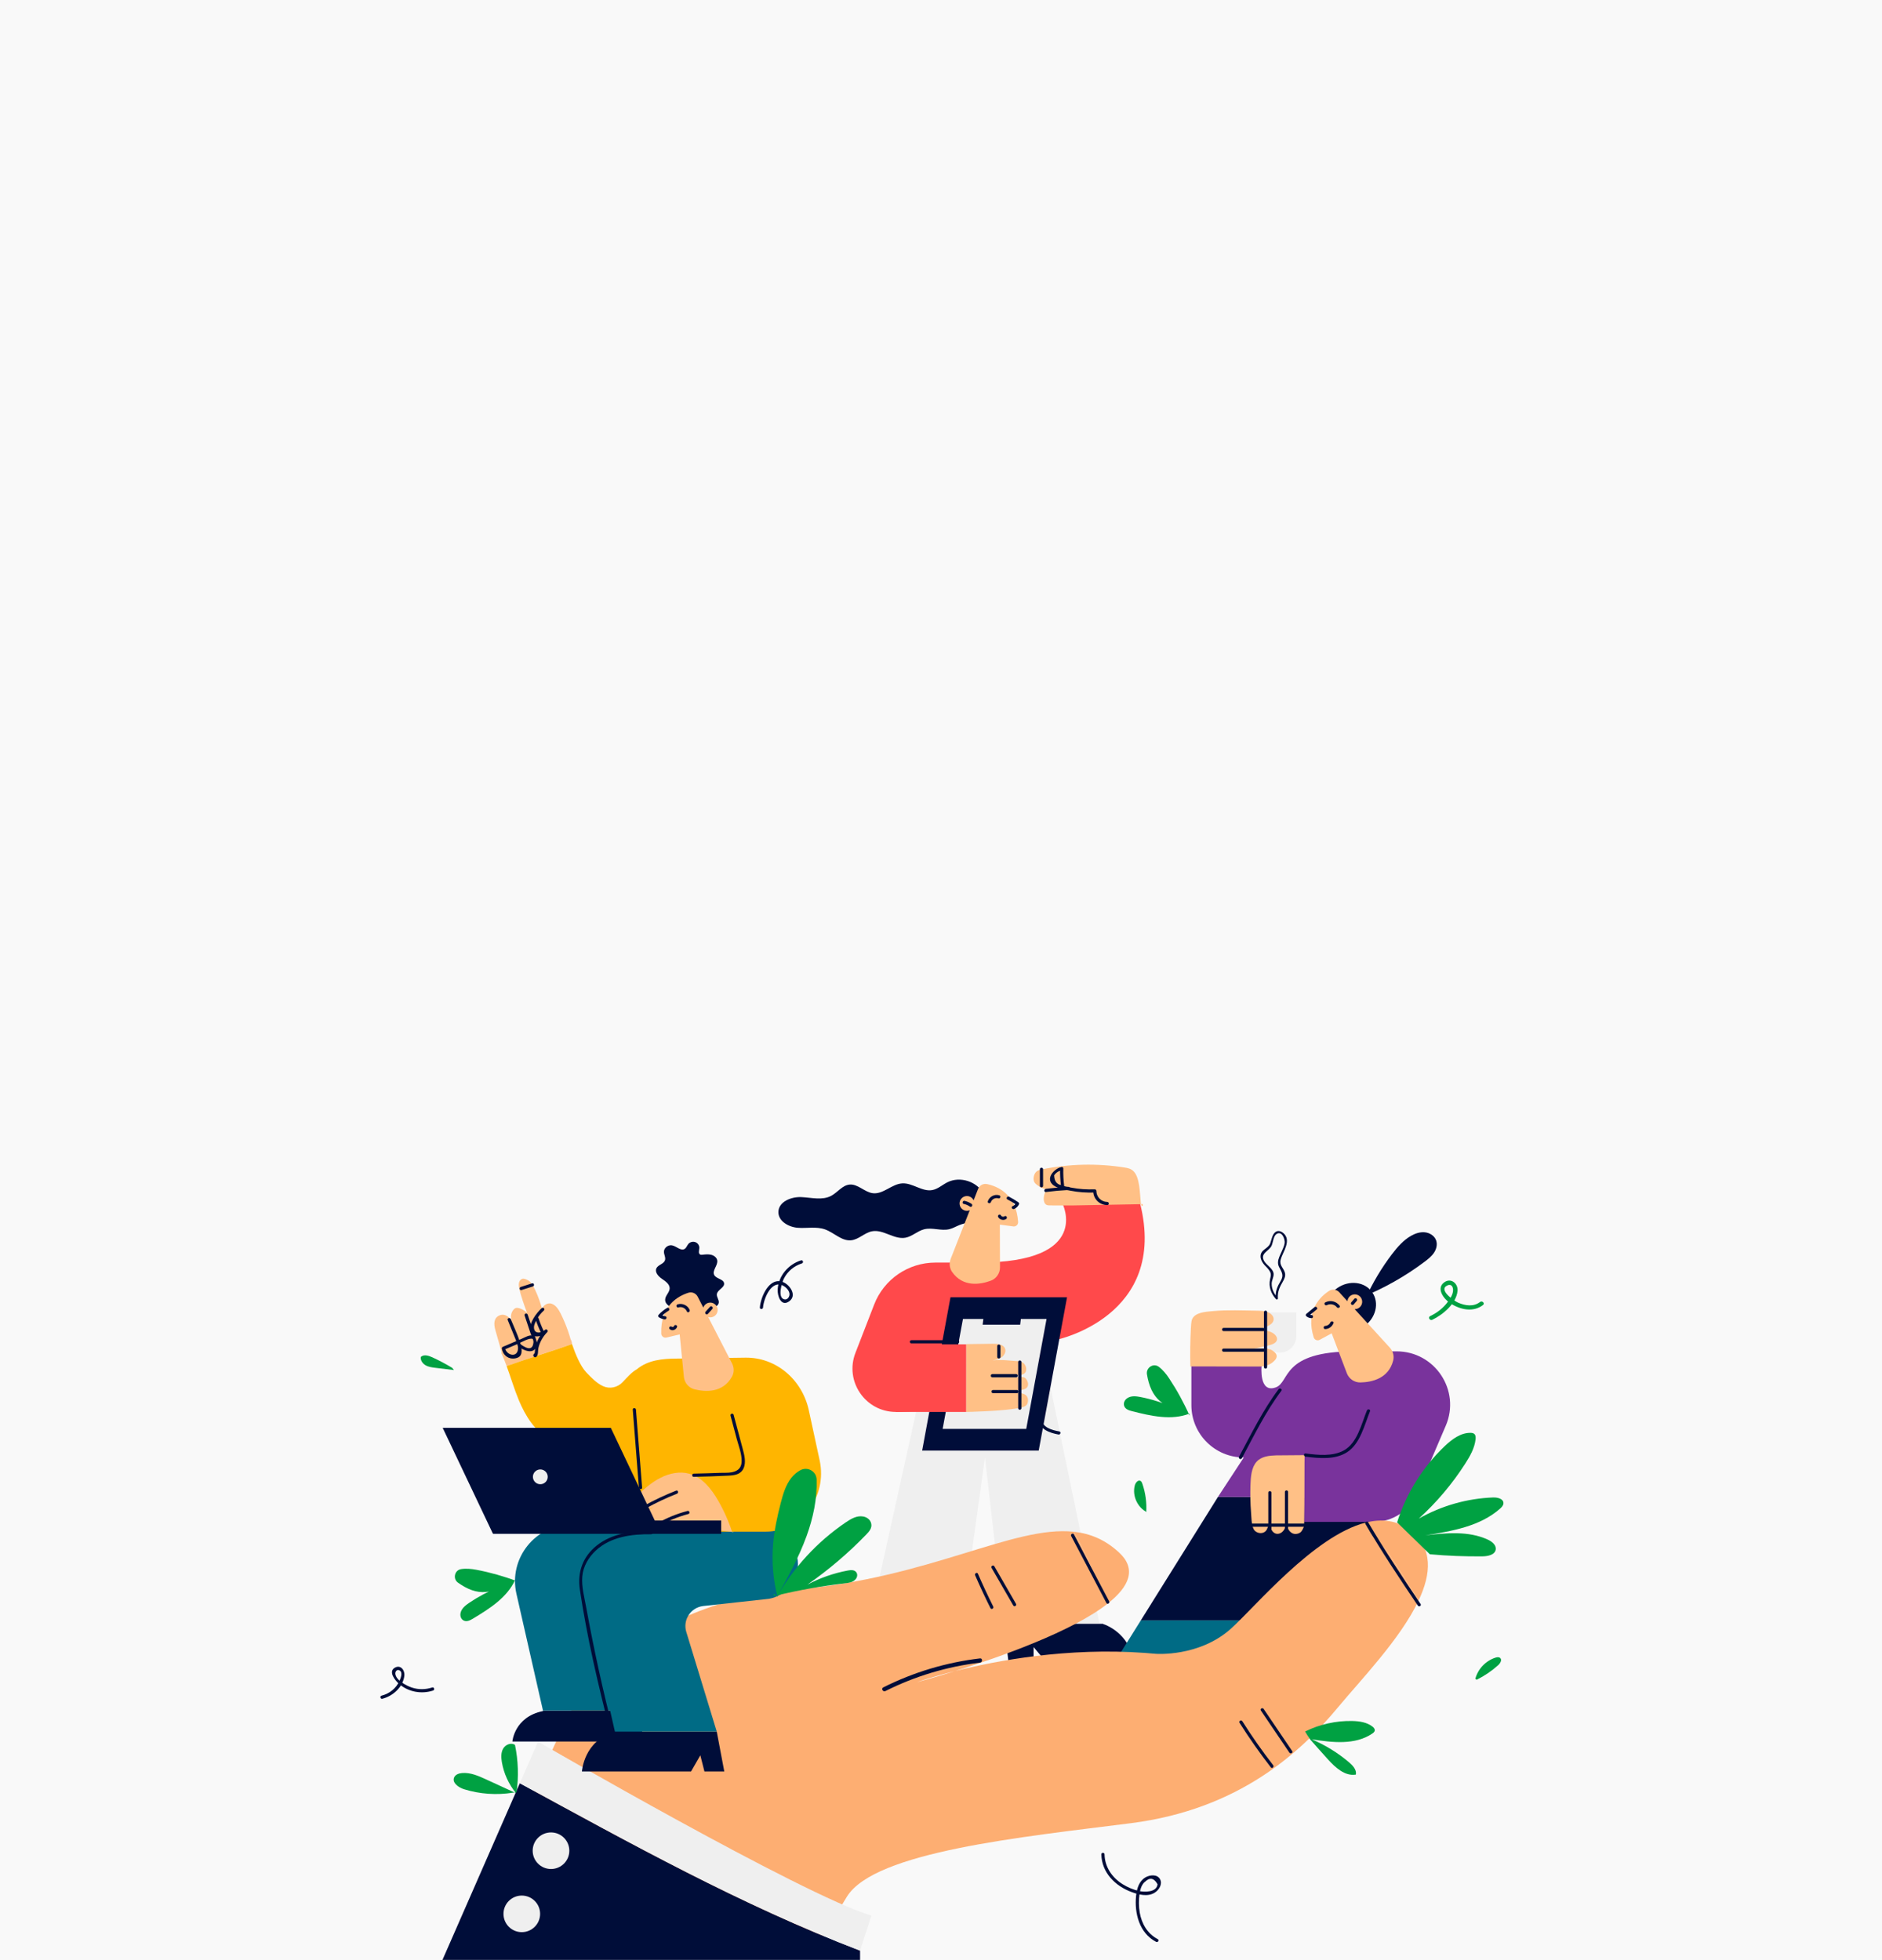 <svg xmlns="http://www.w3.org/2000/svg" xmlns:xlink="http://www.w3.org/1999/xlink" width="576" zoomAndPan="magnify" viewBox="0 0 432 450" height="600" preserveAspectRatio="xMidYMid meet" version="1.0"><defs><clipPath id="9c3655882e"><path d="M 87.105 382 L 100 382 L 100 391 L 87.105 391 Z M 87.105 382 " clip-rule="nonzero"/></clipPath><clipPath id="71081ab60c"><path d="M 101.234 409.027 L 197.648 409.027 L 197.648 449.949 L 101.234 449.949 Z M 101.234 409.027 " clip-rule="nonzero"/></clipPath><clipPath id="8fa1811eb1"><path d="M 320 328 L 345.105 328 L 345.105 358 L 320 358 Z M 320 328 " clip-rule="nonzero"/></clipPath></defs><rect x="-43.2" width="518.4" fill="#ffffff" y="-45" height="540" fill-opacity="1"/><rect x="-43.2" width="518.4" fill="#f9f9f9" y="-45" height="540" fill-opacity="1"/><path fill="#000d39" d="M 253.043 372.766 L 230.477 372.766 L 231.586 382.406 L 237.254 382.406 L 237.254 378.129 L 240.836 382.406 L 260.578 382.406 C 259.535 375.578 254.848 373.371 253.043 372.766 " fill-opacity="1" fill-rule="nonzero"/><path fill="#efefef" d="M 252.328 372.562 L 240.836 317.059 L 211.855 317.059 L 197.391 382.406 L 219.699 380.84 L 226.086 334.602 L 230.477 372.766 L 253.043 372.766 C 252.598 372.613 252.328 372.562 252.328 372.562 " fill-opacity="1" fill-rule="nonzero"/><path fill="#ff494b" d="M 224.656 289.859 L 214.715 289.859 C 208.492 289.859 202.91 293.684 200.664 299.477 L 196.359 310.594 C 193.828 317.121 198.648 324.152 205.66 324.152 L 221.809 323.523 L 225.684 317.555 L 240.836 317.059 L 242.461 307.602 C 242.461 307.602 268.234 302.297 261.695 276.246 L 243.852 276.246 C 243.852 276.246 250.891 289.859 224.656 289.859 " fill-opacity="1" fill-rule="nonzero"/><path fill="#ffc086" d="M 245.961 276.75 C 244.301 276.746 242.645 276.742 240.988 276.738 C 240.594 276.738 240.164 276.715 239.871 276.305 C 239.289 275.492 239.68 273.953 240.203 273.051 C 239.414 272.898 238.645 272.523 237.934 271.957 C 237.719 271.785 237.504 271.582 237.371 271.262 C 237.098 270.59 237.324 269.641 237.727 269.164 C 238.129 268.688 238.648 268.562 239.145 268.465 C 245.445 267.184 251.832 267.039 258.152 268.035 C 258.879 268.148 259.637 268.297 260.246 268.945 C 261.613 270.406 261.602 273.52 261.863 276.113 C 261.898 276.453 262.004 276.883 262.219 276.871 C 262.438 276.855 262.262 276.145 262.16 276.449 L 245.961 276.75 " fill-opacity="1" fill-rule="nonzero"/><path fill="#000d39" d="M 225.828 274.113 C 224.289 271.23 220.359 269.969 217.457 271.43 C 216.305 272.012 215.297 272.961 214.027 273.207 C 211.672 273.664 209.477 271.523 207.078 271.68 C 204.695 271.832 202.734 274.215 200.363 273.934 C 198.453 273.707 196.93 271.773 195.012 271.953 C 193.355 272.105 192.266 273.75 190.793 274.535 C 188.738 275.629 186.258 274.934 183.941 274.828 C 181.625 274.723 178.738 275.867 178.676 278.219 C 178.625 280.352 181.004 281.703 183.102 281.871 C 185.195 282.035 187.379 281.539 189.359 282.234 C 191.441 282.969 193.188 284.965 195.379 284.742 C 197.117 284.562 198.453 283 200.172 282.676 C 202.762 282.184 205.23 284.621 207.824 284.152 C 209.367 283.875 210.586 282.613 212.105 282.223 C 214.008 281.727 216.051 282.664 217.953 282.184 C 218.75 281.984 219.469 281.547 220.234 281.242 C 221.805 280.621 223.57 280.562 225.051 279.754 C 226.535 278.945 227.582 276.84 226.5 275.539 L 225.828 274.113 " fill-opacity="1" fill-rule="nonzero"/><path fill="#000d39" d="M 238.43 333.016 L 211.676 333.016 L 218.176 297.832 L 244.93 297.832 L 238.43 333.016 " fill-opacity="1" fill-rule="nonzero"/><path fill="#efefef" d="M 235.566 328.039 L 216.379 328.039 L 221.039 302.805 L 240.227 302.805 L 235.566 328.039 " fill-opacity="1" fill-rule="nonzero"/><path fill="#000d39" d="M 234.172 304.121 L 225.562 304.121 L 226.211 298.766 L 234.82 298.766 L 234.172 304.121 " fill-opacity="1" fill-rule="nonzero"/><path fill="#ff494b" d="M 205.66 324.152 L 221.809 324.152 L 221.809 308.629 L 203.891 308.629 L 205.66 324.152 " fill-opacity="1" fill-rule="nonzero"/><path fill="#ffc086" d="M 221.824 308.578 C 223.863 308.551 225.898 308.523 227.934 308.496 C 228.992 308.477 230.297 308.617 230.691 309.582 C 230.98 310.281 230.574 311.109 229.961 311.562 C 229.344 312.016 228.566 312.18 227.812 312.336 C 229.781 312.051 231.988 312.41 233.977 312.52 C 235.082 312.582 235.801 313.855 235.496 314.801 C 235.254 315.547 234.297 315.75 233.504 315.836 C 232.242 315.961 230.977 316.094 229.711 316.223 C 230.77 316.047 231.855 316.016 232.926 316.129 C 233.613 316.203 234.844 315.938 235.359 316.391 C 235.875 316.844 236.504 318.262 235.305 318.855 C 234.793 319.109 234.156 319.172 233.582 319.223 C 232.332 319.34 231.082 319.453 229.832 319.566 C 231.398 319.441 233.695 319.48 235.137 320.086 C 235.953 320.43 236.141 321.402 235.84 322.219 C 235.637 322.77 234.992 323.012 234.414 323.141 C 230.637 324.004 221.809 324.152 221.809 324.152 L 221.824 308.578 " fill-opacity="1" fill-rule="nonzero"/><path fill="#000d39" d="M 319.129 343.855 L 279.57 343.664 L 261.855 372.02 L 308.887 372.02 L 319.129 343.855 " fill-opacity="1" fill-rule="nonzero"/><path fill="#79339c" d="M 279.57 343.664 L 285.504 334.602 L 285.5 334.602 C 278.859 334.602 273.473 329.219 273.473 322.582 L 273.473 313.613 L 289.59 313.613 C 289.59 313.613 288.926 319.977 292.875 318.5 C 296.168 317.266 294.031 310.242 310.801 310.242 L 320.594 310.242 C 329.391 310.242 335.328 319.227 331.867 327.309 L 325.176 342.945 C 323.504 346.852 319.656 349.387 315.406 349.387 L 299.332 349.387 L 299.332 343.664 L 279.57 343.664 " fill-opacity="1" fill-rule="nonzero"/><path fill="#006b85" d="M 261.855 372.02 L 252.73 386.617 L 303.578 386.617 L 308.887 372.02 L 261.855 372.02 " fill-opacity="1" fill-rule="nonzero"/><path fill="#ffc086" d="M 292.855 334.121 C 291.289 334.18 289.582 334.34 288.457 335.57 C 287.242 336.902 287.094 339.047 287.031 340.988 C 286.969 343.035 287 345.098 287.164 347.145 C 287.262 348.324 287.23 349.984 287.766 351.051 C 288.289 352.098 290.18 352.402 290.805 351.094 C 291.082 350.516 291.465 349.672 291.43 349.008 C 291.289 350.453 291.992 352.164 293.262 352.133 C 294.527 352.102 295.469 350.477 295.234 349.039 C 295.258 350.953 296.316 352.555 297.922 352.082 C 298.238 351.988 298.551 351.82 298.754 351.527 C 299.035 351.125 299.344 350.566 299.355 350.043 C 299.484 344.977 299.387 334.133 299.488 334.066 L 292.855 334.121 " fill-opacity="1" fill-rule="nonzero"/><path fill="#000d39" d="M 252.809 425.719 C 252.891 429.895 255.961 432.965 259.719 434.359 C 261.344 434.961 263.387 435.508 264.996 434.551 C 265.988 433.961 266.902 432.598 266.293 431.441 C 265.645 430.207 263.891 430.414 262.875 431.035 C 261.414 431.934 260.934 433.652 260.777 435.258 C 260.375 439.305 261.547 443.805 265.379 445.809 C 265.793 446.027 266.164 445.395 265.746 445.18 C 263.387 443.941 262.066 441.656 261.617 439.082 C 261.379 437.688 261.363 436.184 261.574 434.785 C 261.715 433.859 261.953 432.918 262.609 432.199 C 262.82 432.023 263.031 431.844 263.246 431.664 C 264.168 431 264.984 431.305 265.703 432.574 C 265.535 434.492 262.645 434.406 261.426 434.129 C 260.121 433.828 258.816 433.273 257.684 432.562 C 255.262 431.047 253.598 428.621 253.539 425.719 C 253.531 425.246 252.797 425.246 252.809 425.719 " fill-opacity="1" fill-rule="nonzero"/><path fill="#000d39" d="M 175.152 300.168 C 175.309 298.102 177.113 293.602 179.887 295.234 C 180.551 295.629 181.328 296.457 181.219 297.285 C 181.145 297.848 180.684 298.453 180.043 298.309 C 178.398 297.938 179.469 294.469 179.926 293.559 C 180.781 291.859 182.262 290.621 184.07 290.051 C 184.516 289.91 184.324 289.203 183.875 289.348 C 180.961 290.262 178.738 292.867 178.508 295.957 C 178.402 297.398 179.246 300.152 181.184 298.73 C 182.98 297.41 181.352 295.004 179.793 294.355 C 176.586 293.02 174.602 297.766 174.422 300.168 C 174.387 300.637 175.117 300.633 175.152 300.168 " fill-opacity="1" fill-rule="nonzero"/><path fill="#00a142" d="M 328.77 302.992 C 331.199 301.828 334.258 299.301 334.566 296.398 C 334.75 294.699 333.082 293.273 331.531 294.383 C 329.566 295.785 331.414 298.199 332.82 299.141 C 335.082 300.656 338.129 301.371 340.426 299.594 C 340.918 299.211 340.227 298.527 339.734 298.906 C 338.242 300.062 336.309 299.766 334.695 299.055 C 333.73 298.633 329.992 296.062 332.289 295.078 C 333.188 294.695 333.57 295.484 333.539 296.234 C 333.508 297.191 332.91 298.094 332.355 298.855 C 331.301 300.301 329.883 301.383 328.277 302.152 C 327.711 302.426 328.207 303.262 328.77 302.992 " fill-opacity="1" fill-rule="nonzero"/><path fill="#00a142" d="M 263.246 347.148 C 261.062 346.055 259.852 343.332 260.496 340.98 C 260.664 340.359 261.277 339.656 261.82 339.996 C 262.031 340.129 262.133 340.379 262.215 340.617 C 262.941 342.707 263.246 344.945 263.109 347.156 L 263.246 347.148 " fill-opacity="1" fill-rule="nonzero"/><path fill="#00a142" d="M 338.648 385.434 C 339.23 383.18 341.031 381.273 343.25 380.566 C 343.621 380.445 344.07 380.375 344.359 380.637 C 344.844 381.074 344.367 381.863 343.879 382.301 C 342.406 383.625 340.754 384.746 338.98 385.625 L 338.648 385.434 " fill-opacity="1" fill-rule="nonzero"/><g clip-path="url(#9c3655882e)"><path fill="#000d39" d="M 87.77 389.992 C 90.211 389.371 92.48 387.34 92.816 384.734 C 92.969 383.547 92.039 382.137 90.703 382.828 C 88.965 383.723 90.766 385.879 91.641 386.621 C 93.785 388.453 96.75 388.969 99.41 388.113 C 99.855 387.969 99.664 387.262 99.215 387.406 C 97.672 387.902 96.086 387.938 94.539 387.426 C 93.336 387.031 90.848 385.746 90.746 384.246 C 90.707 383.664 91.195 383.148 91.77 383.527 C 92.508 384.008 91.961 385.289 91.699 385.879 C 90.93 387.625 89.41 388.82 87.574 389.289 C 87.117 389.406 87.312 390.109 87.77 389.992 " fill-opacity="1" fill-rule="nonzero"/></g><path fill="#00a142" d="M 104.195 314.531 C 102.781 314.359 101.367 314.191 99.957 314.023 C 99.18 313.93 98.379 313.828 97.699 313.441 C 97.02 313.055 96.48 312.305 96.59 311.531 C 97.258 310.879 98.367 311.207 99.215 311.598 C 100.781 312.316 102.309 313.125 103.785 314.016 L 104.195 314.531 " fill-opacity="1" fill-rule="nonzero"/><path fill="#fdae72" d="M 256.871 356.418 C 253.719 353.496 250.301 352.07 246.492 351.656 C 249.461 356.895 251.594 362.703 254.352 368.078 C 259.152 364.266 261.004 360.242 256.871 356.418 " fill-opacity="1" fill-rule="nonzero"/><path fill="#fdae72" d="M 323.793 351.398 C 320.688 348.965 317.125 348.617 313.398 349.574 C 313.797 350.387 314.176 351.191 314.617 351.93 C 315.918 353.879 317.543 354.852 318.844 356.797 C 321.266 360.348 323.367 363.977 325.625 367.449 C 328.535 361.285 328.977 355.461 323.793 351.398 " fill-opacity="1" fill-rule="nonzero"/><path fill="#fdae72" d="M 314.617 351.93 C 314.176 351.191 313.797 350.387 313.398 349.574 C 301.535 352.637 288.031 369.016 282.504 373.949 C 275.242 380.438 265.332 379.68 265.332 379.68 C 264.477 379.598 263.621 379.527 262.773 379.469 C 263.047 379.707 263.324 379.938 263.609 380.168 C 263.324 379.938 263.047 379.707 262.773 379.469 C 245.02 378.188 228.801 381.219 219.277 383.621 C 214.047 385.254 210.461 386.203 210.461 386.203 C 210.461 386.203 213.738 385.016 219.277 383.621 C 229.562 380.406 246.207 374.551 254.352 368.078 C 251.594 362.703 249.461 356.895 246.492 351.656 C 232.566 350.156 213.434 362.289 182.781 364.887 C 143.75 368.195 130.285 394.125 130.285 394.125 L 105.348 448.258 L 186.809 448.535 C 186.809 448.535 188.012 445.844 194.395 435.445 C 200.777 425.047 234.711 421.738 259.621 418.559 C 284.535 415.371 298.637 402.207 307.191 391.887 C 312.227 385.809 321.457 376.277 325.625 367.449 C 323.367 363.977 321.266 360.348 318.844 356.797 C 317.543 354.852 315.918 353.879 314.617 351.93 " fill-opacity="1" fill-rule="nonzero"/><g clip-path="url(#71081ab60c)"><path fill="#000d39" d="M 101.566 449.949 L 197.422 449.949 L 197.422 447.82 C 170.094 437.348 144.723 423.211 119.32 409.391 L 101.566 449.949 " fill-opacity="1" fill-rule="nonzero"/></g><path fill="#efefef" d="M 123.5 399.848 L 119.32 409.391 C 144.723 423.211 170.094 437.348 197.422 447.82 L 200.023 439.793 C 184.043 434.973 123.5 399.848 123.5 399.848 " fill-opacity="1" fill-rule="nonzero"/><path fill="#efefef" d="M 130.684 424.883 C 130.684 427.199 128.801 429.082 126.48 429.082 C 124.156 429.082 122.273 427.199 122.273 424.883 C 122.273 422.562 124.156 420.684 126.48 420.684 C 128.801 420.684 130.684 422.562 130.684 424.883 " fill-opacity="1" fill-rule="nonzero"/><path fill="#efefef" d="M 123.977 439.379 C 123.977 441.699 122.094 443.578 119.773 443.578 C 117.449 443.578 115.57 441.699 115.57 439.379 C 115.57 437.059 117.449 435.18 119.773 435.18 C 122.094 435.18 123.977 437.059 123.977 439.379 " fill-opacity="1" fill-rule="nonzero"/><path fill="#00a142" d="M 117.797 411.547 C 114.039 412.164 110.137 411.891 106.504 410.762 C 105.227 410.363 103.707 409.266 104.25 408.043 C 104.547 407.383 105.348 407.109 106.07 407.051 C 107.996 406.887 109.852 407.715 111.609 408.523 C 113.887 409.57 116.164 410.617 118.445 411.668 C 116.77 409.621 115.637 407.141 115.199 404.535 C 115.023 403.488 114.973 402.348 115.504 401.43 C 116.035 400.512 117.344 399.984 118.211 400.594 C 118.957 404.164 119.082 407.867 118.574 411.48 L 117.797 411.547 " fill-opacity="1" fill-rule="nonzero"/><g clip-path="url(#8fa1811eb1)"><path fill="#00a142" d="M 320.695 349.512 C 322.785 342.875 326.586 336.785 331.633 331.992 C 333.281 330.43 335.262 328.926 337.535 328.945 C 337.852 328.949 338.188 328.992 338.422 329.203 C 338.742 329.492 338.758 329.984 338.711 330.41 C 338.492 332.43 337.457 334.262 336.367 335.969 C 333.379 340.641 329.773 344.914 325.668 348.645 C 330.855 345.688 336.762 344.008 342.73 343.785 C 343.742 343.746 345.109 344.074 345.105 345.086 C 345.105 345.602 344.707 346.02 344.32 346.359 C 339.707 350.426 333.266 351.527 327.188 352.469 C 332.008 351.926 337.109 351.43 341.512 353.461 C 342.461 353.902 343.488 354.707 343.332 355.738 C 343.141 356.961 341.551 357.285 340.312 357.301 C 336.277 357.348 332.234 357.188 328.215 356.824 L 320.695 349.512 " fill-opacity="1" fill-rule="nonzero"/></g><path fill="#00a142" d="M 273.047 324.531 C 268.891 326.156 264.223 325.082 259.898 323.988 C 259.137 323.797 258.27 323.531 258.035 322.719 C 257.836 322.051 258.191 321.359 258.773 320.98 C 259.68 320.387 260.781 320.527 261.801 320.727 C 264.281 321.207 266.711 321.969 269.027 322.992 C 266.93 322.68 265.238 321.012 264.332 319.102 C 263.793 317.969 263.484 316.754 263.277 315.516 C 263.023 313.973 264.762 312.852 266.008 313.793 C 266.934 314.488 267.738 315.492 268.375 316.457 C 270.172 319.168 271.742 322.031 273.059 325.008 L 273.047 324.531 " fill-opacity="1" fill-rule="nonzero"/><path fill="#00a142" d="M 118.266 362.668 C 116.453 366.727 112.41 369.281 108.598 371.582 C 107.922 371.988 107.129 372.414 106.402 372.023 C 105.801 371.699 105.574 370.973 105.719 370.297 C 105.949 369.25 106.828 368.57 107.684 367.984 C 109.777 366.566 112.02 365.375 114.363 364.449 C 112.664 365.711 110.312 365.754 108.352 365.074 C 107.191 364.672 106.133 364.051 105.129 363.34 C 103.883 362.457 104.336 360.457 105.867 360.227 C 107.008 360.055 108.266 360.176 109.383 360.391 C 112.531 360.992 115.617 361.863 118.605 362.988 L 118.266 362.668 " fill-opacity="1" fill-rule="nonzero"/><path fill="#00a142" d="M 300.293 398.805 C 301.777 400.523 303.285 402.223 304.816 403.906 C 306.523 405.793 308.715 407.82 311.227 407.406 C 311.434 406.309 310.539 405.332 309.688 404.605 C 307.113 402.418 304.207 400.625 301.098 399.305 C 305.816 400.047 311.062 400.672 315.008 397.98 C 315.254 397.812 315.512 397.602 315.562 397.309 C 315.621 396.941 315.332 396.609 315.039 396.383 C 313.754 395.383 312.039 395.141 310.41 395.102 C 306.676 395.02 302.926 395.855 299.582 397.516 C 300.215 398.629 300.969 399.676 301.82 400.629 L 300.293 398.805 " fill-opacity="1" fill-rule="nonzero"/><path fill="#000d39" d="M 124.637 392.707 L 124.66 392.816 C 118.043 394.156 117.617 399.816 117.617 399.816 L 147.91 399.816 L 146.309 392.707 L 124.637 392.707 " fill-opacity="1" fill-rule="nonzero"/><path fill="#006b85" d="M 141.605 371.844 C 141.02 369.238 142.715 366.668 145.344 366.188 L 152.465 364.883 C 156.035 364.227 158.625 361.117 158.625 357.496 C 158.625 353.352 155.258 349.988 151.109 349.988 L 131.254 349.988 C 122.895 349.988 116.695 357.742 118.543 365.891 L 124.637 392.707 L 146.309 392.707 L 141.605 371.844 " fill-opacity="1" fill-rule="nonzero"/><path fill="#000d39" d="M 141.148 397.543 L 141.176 397.684 C 134.035 399.406 133.578 406.691 133.578 406.691 L 158.625 406.691 L 160.758 402.977 L 161.699 406.691 L 166.254 406.691 L 164.527 397.543 L 141.148 397.543 " fill-opacity="1" fill-rule="nonzero"/><path fill="#006b85" d="M 164.527 397.543 L 157.531 374.648 C 156.691 371.898 158.539 369.055 161.402 368.707 L 176.516 367.051 C 180.359 366.348 183.156 362.992 183.156 359.086 C 183.156 354.613 179.523 350.988 175.047 350.988 L 148.289 351.461 C 139.27 351.461 132.582 359.824 134.578 368.609 L 141.148 397.543 L 164.527 397.543 " fill-opacity="1" fill-rule="nonzero"/><path fill="#ffc086" d="M 131.145 307.789 L 130.969 307.434 C 130.797 306.82 130.605 306.219 130.398 305.617 C 130.359 305.48 130.34 305.402 130.34 305.402 C 130.336 305.406 130.328 305.406 130.324 305.41 C 129.867 304.109 129.332 302.832 128.715 301.602 C 128.23 300.637 127.605 299.609 126.582 299.293 C 125.559 298.973 124.203 299.914 124.555 300.938 C 124.555 300.938 123.348 296.199 121.691 294.285 C 121.426 293.977 120.59 293.574 120.188 293.551 C 119.703 293.516 119.285 293.941 119.152 294.41 C 119.02 294.883 119.105 295.383 119.207 295.863 C 119.531 297.422 120.41 299.898 120.98 301.383 C 120.348 300.77 118.852 299.898 118.141 300.418 C 117.434 300.938 117.059 302.188 117.434 302.988 C 116.586 302.168 115.719 301.512 114.641 301.988 C 113.32 302.57 113.305 303.934 113.703 305.336 C 114.145 306.895 114.586 308.449 115.027 310.004 C 115.078 310.176 115.129 310.352 115.18 310.523 C 115.141 310.539 115.098 310.551 115.055 310.566 C 115.516 311.562 115.918 312.582 116.293 313.613 C 121.211 311.852 126.336 310.355 131.324 308.562 C 131.301 308.301 131.242 308.043 131.145 307.789 " fill-opacity="1" fill-rule="nonzero"/><path fill="#ffb500" d="M 188.141 335.242 L 185.664 323.793 C 184.121 316.652 178.086 311.613 171.164 311.688 L 155.148 311.902 C 152.188 311.934 148.773 312.188 146.16 314.371 C 145.047 314.969 143.926 316.238 142.902 317.324 C 141.754 318.547 139.949 318.93 138.418 318.227 C 136.977 317.566 135.715 316.266 134.582 315.07 C 133.242 313.66 132.098 310.898 131.336 308.684 C 131.336 308.645 131.328 308.602 131.324 308.562 C 126.336 310.355 121.211 311.852 116.293 313.613 C 117.25 316.219 118.031 318.895 119.098 321.461 C 120.582 325.039 122.758 328.527 126.117 330.465 C 129.117 332.191 132.668 332.48 136.168 332.43 L 134.5 351.633 L 175.789 351.633 C 183.926 351.633 189.953 343.637 188.141 335.242 " fill-opacity="1" fill-rule="nonzero"/><path fill="#ffc086" d="M 168.09 351.797 C 167.258 349.238 166.152 346.766 164.805 344.434 C 163.27 341.777 161.188 339.152 158.23 338.336 C 156.031 337.727 153.637 338.234 151.605 339.273 C 149.574 340.312 147.84 341.844 146.164 343.387 C 145.312 344.172 144.426 345.031 144.383 346.273 C 144.363 346.848 144.613 347.422 145.094 347.738 C 145.91 348.273 146.785 347.82 147.531 347.387 C 149.484 346.254 151.438 345.121 153.395 343.988 C 151.02 345.219 148.777 346.699 146.719 348.402 C 146.48 348.602 146.215 348.871 146.293 349.172 C 146.352 349.402 146.586 349.543 146.789 349.645 C 147.941 350.227 149.281 350.316 150.504 349.918 C 153 349.102 155.348 347.848 157.418 346.242 C 155.766 347.352 154.176 348.551 152.656 349.84 C 152 350.395 152.305 351.477 153.156 351.594 C 154.711 351.805 156.398 351.488 157.996 351.312 C 161.492 350.938 165.02 351.34 168.512 351.738 L 168.09 351.797 " fill-opacity="1" fill-rule="nonzero"/><path fill="#000d39" d="M 150.301 349.082 L 140.207 327.801 L 101.617 327.801 L 113.133 352.078 L 113.203 352.078 L 113.203 352.133 L 165.539 352.133 L 165.539 349.082 L 150.301 349.082 " fill-opacity="1" fill-rule="nonzero"/><path fill="#00a142" d="M 178.477 366.613 C 177.453 362.629 177.113 358.469 177.469 354.371 C 177.742 351.23 178.422 348.137 179.207 345.078 C 179.738 343.027 180.344 340.93 181.656 339.266 C 182.215 338.562 182.926 337.953 183.719 337.527 C 185.371 336.629 187.391 337.777 187.453 339.66 C 187.598 344.062 186.652 348.488 185.145 352.645 C 183.332 357.645 180.727 362.312 178.129 366.957 C 182.023 359.984 187.574 353.945 194.191 349.469 C 195.375 348.672 196.688 347.891 198.152 348.156 C 199.012 348.309 199.762 348.887 199.973 349.734 C 200.23 350.781 199.523 351.59 198.848 352.285 C 194.734 356.551 190.195 360.414 185.332 363.797 C 188.238 362.254 191.379 361.156 194.613 360.555 C 195.297 360.426 196.113 360.359 196.551 360.953 C 196.906 361.441 196.789 362.109 196.391 362.566 C 195.777 363.266 194.832 363.387 193.949 363.488 C 188.637 364.109 183.367 365.051 178.168 366.305 C 177.949 366.359 177.664 366.383 177.555 366.188 C 177.449 365.988 177.91 365.844 177.848 366.059 L 178.477 366.613 " fill-opacity="1" fill-rule="nonzero"/><path fill="#000d39" d="M 155.387 300.594 C 154.141 300.258 152.629 299.586 152.684 298.348 C 152.719 297.422 153.695 296.711 153.719 295.785 C 153.738 294.805 152.738 294.137 151.906 293.566 C 151.078 292.992 150.234 292.016 150.691 291.137 C 151.098 290.355 152.336 290.18 152.633 289.355 C 152.863 288.711 152.391 288.031 152.402 287.348 C 152.414 286.477 153.371 285.73 154.266 285.906 C 155.297 286.105 156.262 287.258 157.152 286.727 C 157.574 286.469 157.699 285.934 158.02 285.566 C 158.395 285.133 159.074 284.969 159.621 285.172 C 160.168 285.375 160.551 285.934 160.523 286.496 C 160.5 287.051 160.219 287.793 160.746 288.023 C 160.906 288.098 161.094 288.078 161.27 288.055 C 161.934 287.98 162.613 287.906 163.258 288.074 C 163.902 288.238 164.512 288.699 164.629 289.328 C 164.855 290.508 163.363 291.707 163.969 292.754 C 164.465 293.605 166.059 293.637 166.207 294.602 C 166.363 295.609 164.707 296.078 164.551 297.086 C 164.445 297.766 165.09 298.402 164.984 299.09 C 164.871 299.793 164.039 300.16 163.301 300.262 C 162.562 300.363 161.754 300.352 161.164 300.789 C 160.531 301.258 160.367 302.098 159.93 302.738 C 159.492 303.383 158.363 303.754 157.965 303.086 C 157.73 302.695 157.93 302.184 157.785 301.75 C 157.496 300.883 156.215 300.918 155.293 301.129 L 155.387 300.594 " fill-opacity="1" fill-rule="nonzero"/><path fill="#000d39" d="M 313.422 298.176 C 315.055 294.547 317.105 291.105 319.512 287.938 C 320.754 286.309 322.129 284.719 323.91 283.707 C 324.875 283.16 325.984 282.793 327.086 282.91 C 328.188 283.027 329.273 283.707 329.648 284.75 C 329.992 285.684 329.719 286.758 329.172 287.586 C 328.621 288.422 327.824 289.051 327.027 289.652 C 322.57 293.008 317.672 295.777 312.496 297.859 L 313.422 298.176 " fill-opacity="1" fill-rule="nonzero"/><path fill="#000d39" d="M 314.992 296.688 C 316.676 299.121 315.82 302.629 313.078 304.52 C 310.336 306.41 306.75 305.969 305.066 303.531 C 303.383 301.098 304.238 297.586 306.98 295.699 C 309.723 293.805 313.309 294.246 314.992 296.688 " fill-opacity="1" fill-rule="nonzero"/><path fill="#ffc086" d="M 168.039 313.012 L 162.559 302.363 C 162.711 302.406 162.867 302.441 163.035 302.441 C 163.977 302.441 164.734 301.68 164.734 300.742 C 164.734 299.805 163.977 299.047 163.035 299.047 C 162.293 299.047 161.668 299.523 161.438 300.188 L 160.148 297.68 C 159.746 296.902 158.844 296.52 158.008 296.789 C 155.695 297.52 151.559 299.734 151.785 306.16 C 151.809 306.77 152.383 307.215 152.977 307.074 L 156.016 306.352 L 156.98 316.102 C 157.117 317.473 158.094 318.625 159.434 318.957 C 161.938 319.582 165.914 319.82 168.02 316.051 C 168.543 315.113 168.531 313.969 168.039 313.012 " fill-opacity="1" fill-rule="nonzero"/><path fill="#ffc086" d="M 319.027 309.391 L 310.949 300.543 C 311.105 300.547 311.266 300.535 311.43 300.492 C 312.332 300.246 312.867 299.316 312.621 298.41 C 312.379 297.508 311.445 296.973 310.539 297.219 C 309.824 297.41 309.348 298.035 309.297 298.734 L 307.398 296.652 C 306.805 296.004 305.832 295.875 305.098 296.348 C 303.059 297.66 299.641 300.879 301.543 307.016 C 301.723 307.605 302.395 307.883 302.934 307.59 L 305.676 306.102 L 309.156 315.262 C 309.645 316.551 310.891 317.406 312.27 317.379 C 314.852 317.324 318.75 316.52 319.801 312.328 C 320.062 311.285 319.75 310.188 319.027 309.391 " fill-opacity="1" fill-rule="nonzero"/><path fill="#ffc086" d="M 218.227 288.996 L 222.598 277.844 C 222.449 277.906 222.293 277.953 222.129 277.969 C 221.195 278.062 220.363 277.387 220.266 276.453 C 220.172 275.523 220.852 274.688 221.781 274.594 C 222.523 274.516 223.191 274.93 223.488 275.566 L 224.516 272.945 C 224.836 272.129 225.695 271.656 226.555 271.836 C 228.93 272.332 233.273 274.109 233.699 280.523 C 233.738 281.137 233.215 281.637 232.605 281.555 L 229.508 281.148 L 229.543 290.945 C 229.551 292.324 228.695 293.566 227.395 294.035 C 224.969 294.91 221.039 295.555 218.555 292.02 C 217.941 291.137 217.836 289.996 218.227 288.996 " fill-opacity="1" fill-rule="nonzero"/><path fill="#efefef" d="M 293.812 310.512 C 291.742 310.512 290.062 308.836 290.062 306.766 L 290.062 301.281 L 297.559 301.281 L 297.559 306.766 C 297.559 308.836 295.883 310.512 293.812 310.512 " fill-opacity="1" fill-rule="nonzero"/><path fill="#000d39" d="M 293.258 297.922 C 292.434 297.016 291.883 295.918 291.906 294.664 C 291.918 293.93 292.391 293.184 292.352 292.465 C 292.277 291.227 290.652 290.445 290.129 289.434 C 289.227 287.676 291.312 287.262 291.895 285.961 C 292.219 285.234 292.301 283.797 292.984 283.32 C 294.242 282.441 295.012 284.508 294.875 285.414 C 294.77 286.094 294.445 286.746 294.176 287.367 C 293.844 288.133 293.371 288.969 293.359 289.824 C 293.352 290.258 293.457 290.602 293.66 290.984 C 294.262 292.121 294.719 292.809 293.965 294.082 C 293.148 295.453 292.73 296.457 292.84 298.094 C 292.859 298.402 293.348 298.406 293.328 298.094 C 293.219 296.488 293.754 295.449 294.516 294.129 C 294.848 293.547 295.121 292.906 294.949 292.227 C 294.656 291.082 293.605 290.523 293.973 289.168 C 294.188 288.371 294.609 287.641 294.914 286.879 C 295.336 285.832 295.727 284.574 295.012 283.559 C 294.543 282.898 293.617 282.312 292.844 282.797 C 292.055 283.293 291.871 284.617 291.582 285.41 C 291.09 286.742 289.328 286.836 289.348 288.453 C 289.355 289.074 289.648 289.617 290 290.105 C 290.32 290.547 290.75 290.891 291.09 291.312 C 291.898 292.32 291.762 292.688 291.539 293.676 C 291.156 295.391 291.758 296.996 292.91 298.266 C 293.121 298.496 293.465 298.152 293.258 297.922 " fill-opacity="1" fill-rule="nonzero"/><path fill="#ffc086" d="M 273.246 313.848 C 273.164 310.895 273.195 307.938 273.355 304.988 C 273.383 304.441 273.422 303.309 273.664 302.805 C 274.398 301.305 276.586 301.164 278.457 300.996 C 281.816 300.691 285.199 300.852 288.578 300.902 C 289.391 300.914 290.223 300.938 290.965 301.223 C 291.707 301.508 292.344 302.109 292.355 302.812 C 292.379 304.082 290.613 304.707 289.18 304.984 C 288.305 305.156 287.426 305.328 286.551 305.5 C 288.398 305.281 290.418 305.098 292.004 305.938 C 292.711 306.316 293.32 307.016 293.09 307.707 C 292.852 308.414 291.902 308.707 291.078 308.898 C 290 309.145 288.926 309.395 287.852 309.645 C 289.754 309.531 291.277 309.219 292.574 310.43 C 292.797 310.637 292.984 310.879 293.043 311.152 C 293.129 311.547 292.938 311.949 292.648 312.266 C 291.652 313.355 290.473 313.73 288.867 313.727 C 283.68 313.719 278.492 313.707 273.305 313.695 L 273.246 313.848 " fill-opacity="1" fill-rule="nonzero"/><path fill="#efefef" d="M 125.727 339.047 C 125.727 339.984 124.965 340.746 124.027 340.746 C 123.086 340.746 122.324 339.984 122.324 339.047 C 122.324 338.109 123.086 337.348 124.027 337.348 C 124.965 337.348 125.727 338.109 125.727 339.047 " fill-opacity="1" fill-rule="nonzero"/><path fill="#000d39" d="M 223.84 361.656 C 224.945 364.199 226.117 366.711 227.355 369.191 C 227.566 369.609 228.199 369.242 227.988 368.824 C 226.75 366.34 225.578 363.832 224.473 361.289 C 224.285 360.855 223.656 361.23 223.84 361.656 " fill-opacity="1" fill-rule="nonzero"/><path fill="#000d39" d="M 227.609 359.953 C 229.266 362.824 230.926 365.699 232.586 368.57 C 232.82 368.977 233.449 368.609 233.215 368.203 C 231.559 365.328 229.898 362.457 228.242 359.582 C 228.008 359.176 227.375 359.543 227.609 359.953 " fill-opacity="1" fill-rule="nonzero"/><path fill="#000d39" d="M 284.531 395.516 C 286.762 399.047 289.164 402.457 291.723 405.758 C 292.012 406.133 292.523 405.609 292.242 405.242 C 289.719 401.992 287.359 398.621 285.16 395.145 C 284.91 394.75 284.277 395.117 284.531 395.516 " fill-opacity="1" fill-rule="nonzero"/><path fill="#000d39" d="M 289.426 392.699 C 291.609 395.926 293.793 399.148 295.977 402.371 C 296.238 402.758 296.871 402.395 296.609 402.004 C 294.426 398.781 292.242 395.555 290.059 392.332 C 289.797 391.945 289.16 392.312 289.426 392.699 " fill-opacity="1" fill-rule="nonzero"/><path fill="#000d39" d="M 313.434 349.879 C 317.195 356.277 321.293 362.461 325.453 368.605 C 325.715 368.992 326.348 368.629 326.082 368.238 C 321.922 362.094 317.828 355.906 314.066 349.508 C 313.828 349.105 313.195 349.473 313.434 349.879 " fill-opacity="1" fill-rule="nonzero"/><path fill="#000d39" d="M 245.887 352.645 C 248.578 357.766 251.273 362.883 253.969 368.004 C 254.188 368.422 254.816 368.051 254.598 367.637 C 251.906 362.516 249.211 357.395 246.516 352.277 C 246.297 351.859 245.668 352.227 245.887 352.645 " fill-opacity="1" fill-rule="nonzero"/><path fill="#000d39" d="M 224.953 380.73 C 217.203 381.648 209.727 383.887 202.754 387.383 C 202.191 387.664 202.688 388.504 203.246 388.223 C 210.055 384.809 217.383 382.602 224.953 381.703 C 225.566 381.629 225.574 380.656 224.953 380.73 " fill-opacity="1" fill-rule="nonzero"/><path fill="#000d39" d="M 299.668 334.41 C 302.781 334.805 306.422 335.172 309.211 333.395 C 312.227 331.469 313.207 327.105 314.473 323.996 C 314.652 323.562 313.945 323.375 313.77 323.805 C 312.527 326.855 311.57 331.297 308.461 332.992 C 305.82 334.422 302.523 334.043 299.668 333.68 C 299.203 333.617 299.207 334.352 299.668 334.41 " fill-opacity="1" fill-rule="nonzero"/><path fill="#000d39" d="M 285.051 334.789 C 287.883 329.531 290.523 324.078 294.129 319.297 C 294.41 318.922 293.777 318.555 293.496 318.93 C 289.891 323.711 287.25 329.164 284.418 334.418 C 284.191 334.832 284.824 335.203 285.051 334.789 " fill-opacity="1" fill-rule="nonzero"/><path fill="#000d39" d="M 159.246 339.047 C 161.879 338.988 164.512 338.914 167.141 338.777 C 168.555 338.703 170 338.555 170.664 337.121 C 171.332 335.68 170.828 333.934 170.449 332.488 C 169.773 329.926 169.078 327.367 168.395 324.805 C 168.273 324.352 167.566 324.547 167.688 325 C 168.16 326.773 168.637 328.547 169.109 330.32 C 169.543 331.938 170.246 333.691 170.242 335.387 C 170.242 336.898 169.512 337.684 167.996 338 C 167.133 338.176 166.125 338.094 165.246 338.133 C 163.246 338.211 161.246 338.273 159.246 338.316 C 158.777 338.328 158.777 339.059 159.246 339.047 " fill-opacity="1" fill-rule="nonzero"/><path fill="#000d39" d="M 147.391 341.52 C 146.922 335.555 146.449 329.59 145.98 323.625 C 145.941 323.16 145.211 323.156 145.25 323.625 C 145.719 329.59 146.191 335.555 146.66 341.52 C 146.699 341.984 147.43 341.988 147.391 341.52 " fill-opacity="1" fill-rule="nonzero"/><path fill="#000d39" d="M 148.109 346.371 C 150.461 345.055 152.891 343.906 155.402 342.918 C 155.832 342.75 155.645 342.043 155.207 342.215 C 152.637 343.223 150.148 344.395 147.738 345.742 C 147.328 345.969 147.695 346.602 148.109 346.371 " fill-opacity="1" fill-rule="nonzero"/><path fill="#000d39" d="M 116.539 303.043 C 117.113 304.457 117.703 305.867 118.266 307.285 C 118.531 307.965 118.906 308.734 118.91 309.477 C 118.918 311.816 116.27 311.262 115.898 309.434 C 115.805 308.977 115.102 309.168 115.195 309.629 C 115.402 310.656 116.023 311.52 117.074 311.809 C 117.812 312.012 119.047 311.871 119.496 311.148 C 120 310.332 119.59 308.832 119.32 307.996 C 118.75 306.25 117.938 304.551 117.242 302.852 C 117.066 302.418 116.363 302.609 116.539 303.043 " fill-opacity="1" fill-rule="nonzero"/><path fill="#000d39" d="M 120.422 302.008 C 120.895 303.426 121.363 304.84 121.836 306.258 C 122.008 306.773 122.488 307.605 122.449 308.141 C 122.273 310.59 120.234 309.168 119.367 308.512 C 118.992 308.227 118.629 308.859 119 309.141 C 120.078 309.957 122.363 311.066 123.129 309.18 C 123.492 308.273 122.914 307.184 122.637 306.344 C 122.133 304.836 121.629 303.324 121.125 301.812 C 120.977 301.371 120.273 301.562 120.422 302.008 " fill-opacity="1" fill-rule="nonzero"/><path fill="#000d39" d="M 124.336 300.328 C 123.094 301.488 121.262 303.859 121.77 305.723 C 122.266 307.547 124.688 306.715 125.617 305.828 C 125.445 305.652 125.273 305.48 125.102 305.309 C 124.375 306.066 123.773 306.887 123.352 307.855 C 123.148 308.324 122.988 308.809 122.875 309.309 C 122.801 309.645 122.801 310.809 122.594 310.988 C 122.766 310.988 122.938 310.988 123.109 310.988 C 123.129 311.047 123.152 311.105 123.168 311.164 C 123.02 311.25 122.871 311.332 122.719 311.418 C 122.738 311.426 122.762 311.434 122.781 311.438 C 123.23 311.59 123.422 310.883 122.977 310.734 C 122.957 310.727 122.934 310.723 122.914 310.715 C 122.719 310.648 122.523 310.789 122.465 310.969 C 122.453 311.008 122.441 311.043 122.426 311.082 C 122.391 311.199 122.43 311.352 122.523 311.438 C 122.547 311.461 122.57 311.48 122.594 311.504 C 122.742 311.648 122.957 311.637 123.109 311.504 C 123.617 311.066 123.449 310.074 123.578 309.504 C 123.895 308.086 124.617 306.867 125.617 305.828 C 125.945 305.484 125.441 304.984 125.102 305.309 C 124.312 306.066 122.43 306.414 122.578 304.523 C 122.613 304.082 122.977 303.359 123.141 303.039 C 123.57 302.199 124.164 301.484 124.855 300.848 C 125.199 300.523 124.68 300.008 124.336 300.328 " fill-opacity="1" fill-rule="nonzero"/><path fill="#000d39" d="M 124.879 305.719 C 124.383 304.723 123.969 303.699 123.625 302.641 C 123.484 302.195 122.777 302.387 122.922 302.836 C 123.281 303.953 123.723 305.035 124.25 306.086 C 124.457 306.508 125.09 306.137 124.879 305.719 " fill-opacity="1" fill-rule="nonzero"/><path fill="#000d39" d="M 116.008 309.738 C 116.926 309.348 117.848 308.953 118.77 308.562 C 119.516 308.246 121.426 307.105 122.211 307.359 C 122.66 307.508 122.852 306.801 122.406 306.656 C 121.52 306.367 120.574 307.008 119.781 307.344 C 118.398 307.934 117.02 308.52 115.637 309.109 C 115.207 309.289 115.578 309.922 116.008 309.738 " fill-opacity="1" fill-rule="nonzero"/><path fill="#000d39" d="M 119.723 296.16 C 120.59 295.887 121.457 295.609 122.324 295.332 C 122.77 295.191 122.578 294.488 122.129 294.629 C 121.262 294.906 120.395 295.18 119.527 295.457 C 119.082 295.598 119.273 296.305 119.723 296.16 " fill-opacity="1" fill-rule="nonzero"/><path fill="#000d39" d="M 150.879 350.551 C 153.125 349.234 155.492 348.25 158.012 347.582 C 158.465 347.461 158.273 346.758 157.816 346.879 C 155.238 347.559 152.809 348.57 150.508 349.918 C 150.105 350.156 150.469 350.785 150.879 350.551 " fill-opacity="1" fill-rule="nonzero"/><path fill="#000d39" d="M 155.727 300.156 C 156.531 299.906 157.348 300.32 157.668 301.082 C 157.852 301.516 158.484 301.141 158.301 300.715 C 157.855 299.66 156.621 299.117 155.535 299.449 C 155.086 299.586 155.277 300.293 155.727 300.156 " fill-opacity="1" fill-rule="nonzero"/><path fill="#000d39" d="M 153.109 300.277 C 152.391 300.703 151.742 301.23 151.176 301.852 C 151.016 302.027 151.039 302.297 151.25 302.426 C 151.648 302.664 152.074 302.828 152.535 302.906 C 152.996 302.988 153.191 302.281 152.727 302.203 C 152.328 302.133 151.969 302.004 151.617 301.793 C 151.645 301.984 151.668 302.176 151.691 302.367 C 152.219 301.789 152.812 301.305 153.48 300.906 C 153.883 300.668 153.52 300.035 153.109 300.277 " fill-opacity="1" fill-rule="nonzero"/><path fill="#000d39" d="M 153.789 305.191 C 154.355 305.617 155.191 305.277 155.41 304.645 C 155.566 304.199 154.859 304.008 154.707 304.449 C 154.625 304.68 154.32 304.684 154.156 304.562 C 154 304.441 153.746 304.535 153.656 304.691 C 153.547 304.879 153.629 305.07 153.789 305.191 " fill-opacity="1" fill-rule="nonzero"/><path fill="#000d39" d="M 162.484 301.648 C 162.828 301.27 163.168 300.895 163.508 300.516 C 163.82 300.168 163.309 299.648 162.992 299.996 C 162.648 300.379 162.309 300.758 161.969 301.133 C 161.656 301.48 162.172 302 162.484 301.648 " fill-opacity="1" fill-rule="nonzero"/><path fill="#000d39" d="M 140.836 397.613 C 138.406 388.16 136.305 378.629 134.559 369.023 C 134.141 366.727 133.453 364.258 133.66 361.906 C 133.859 359.613 135.09 357.527 136.754 355.977 C 140.164 352.793 145.004 352.172 149.477 352.227 C 149.945 352.234 149.945 351.504 149.477 351.496 C 145.121 351.445 140.48 352.02 136.965 354.828 C 133.773 357.383 132.508 360.922 133.102 364.926 C 134.75 375.984 137.352 386.988 140.129 397.809 C 140.246 398.262 140.953 398.07 140.836 397.613 " fill-opacity="1" fill-rule="nonzero"/><path fill="#000d39" d="M 227.453 275.98 C 227.691 275.285 228.469 274.91 229.168 275.113 C 229.621 275.246 229.816 274.543 229.363 274.41 C 228.27 274.09 227.113 274.719 226.746 275.785 C 226.594 276.234 227.301 276.426 227.453 275.98 " fill-opacity="1" fill-rule="nonzero"/><path fill="#000d39" d="M 221.219 276.391 C 221.738 276.508 222.203 276.707 222.641 277.008 C 223.031 277.27 223.398 276.637 223.008 276.375 C 222.523 276.047 221.984 275.816 221.414 275.688 C 220.953 275.586 220.758 276.293 221.219 276.391 " fill-opacity="1" fill-rule="nonzero"/><path fill="#000d39" d="M 231.254 275.367 C 231.992 275.746 232.699 276.176 233.383 276.648 C 233.34 276.484 233.297 276.316 233.254 276.152 C 233.066 276.516 232.801 276.762 232.426 276.922 C 231.992 277.105 232.363 277.734 232.793 277.551 C 233.273 277.348 233.648 276.984 233.883 276.52 C 233.977 276.332 233.922 276.141 233.754 276.02 C 233.07 275.543 232.359 275.117 231.621 274.738 C 231.203 274.523 230.832 275.152 231.254 275.367 " fill-opacity="1" fill-rule="nonzero"/><path fill="#000d39" d="M 229.117 279.391 C 229.457 280.039 230.352 280.273 230.957 279.859 C 231.344 279.598 230.98 278.965 230.59 279.23 C 230.301 279.43 229.914 279.34 229.75 279.023 C 229.531 278.609 228.902 278.977 229.117 279.391 " fill-opacity="1" fill-rule="nonzero"/><path fill="#000d39" d="M 233.258 315.469 C 231.434 315.469 229.605 315.469 227.781 315.469 C 227.312 315.469 227.312 316.199 227.781 316.199 C 229.605 316.199 231.434 316.199 233.258 316.199 C 233.727 316.199 233.727 315.469 233.258 315.469 " fill-opacity="1" fill-rule="nonzero"/><path fill="#000d39" d="M 233.426 319.113 C 231.598 319.113 229.773 319.113 227.949 319.113 C 227.477 319.113 227.477 319.844 227.949 319.844 C 229.773 319.844 231.598 319.844 233.426 319.844 C 233.895 319.844 233.895 319.113 233.426 319.113 " fill-opacity="1" fill-rule="nonzero"/><path fill="#000d39" d="M 233.723 312.684 C 233.723 316.219 233.723 319.754 233.723 323.293 C 233.723 323.762 234.453 323.762 234.453 323.293 C 234.453 319.754 234.453 316.219 234.453 312.684 C 234.453 312.215 233.723 312.211 233.723 312.684 " fill-opacity="1" fill-rule="nonzero"/><path fill="#000d39" d="M 228.91 309.039 C 228.91 309.867 228.91 310.695 228.91 311.523 C 228.91 311.992 229.641 311.996 229.641 311.523 C 229.641 310.695 229.641 309.867 229.641 309.039 C 229.641 308.57 228.91 308.566 228.91 309.039 " fill-opacity="1" fill-rule="nonzero"/><path fill="#000d39" d="M 238.367 325.59 C 238.367 328.09 240.918 328.961 242.965 329.332 C 243.426 329.414 243.621 328.711 243.16 328.625 C 241.469 328.32 239.098 327.723 239.098 325.59 C 239.098 325.121 238.367 325.121 238.367 325.59 " fill-opacity="1" fill-rule="nonzero"/><path fill="#000d39" d="M 209.203 308.406 C 212.738 308.406 216.281 308.406 219.82 308.406 C 220.289 308.406 220.289 307.68 219.82 307.68 C 216.281 307.68 212.738 307.68 209.203 307.68 C 208.73 307.68 208.73 308.406 209.203 308.406 " fill-opacity="1" fill-rule="nonzero"/><path fill="#000d39" d="M 243.262 268.031 C 241.645 268.645 239.957 270.762 241.867 272.156 C 242.891 272.902 244.531 273.125 245.742 273.363 C 247.574 273.719 249.43 273.836 251.297 273.773 C 251.176 273.648 251.051 273.531 250.934 273.406 C 250.953 275.246 252.328 276.629 254.168 276.668 C 254.637 276.676 254.637 275.945 254.168 275.938 C 252.746 275.906 251.68 274.816 251.664 273.406 C 251.66 273.215 251.496 273.035 251.297 273.043 C 249.492 273.105 247.711 273.004 245.934 272.656 C 245.184 272.512 244.27 272.391 243.57 272.066 C 242.543 271.887 242.008 271.137 241.969 269.816 C 242.344 269.277 242.84 268.914 243.457 268.738 C 243.895 268.57 243.703 267.867 243.262 268.031 " fill-opacity="1" fill-rule="nonzero"/><path fill="#000d39" d="M 239.43 272.242 C 239.43 270.973 239.43 269.703 239.43 268.434 C 239.43 267.961 238.699 267.961 238.699 268.434 C 238.699 269.703 238.699 270.973 238.699 272.242 C 238.699 272.715 239.43 272.715 239.43 272.242 " fill-opacity="1" fill-rule="nonzero"/><path fill="#000d39" d="M 244.27 272.238 C 244.105 270.918 244.039 269.598 244.074 268.266 C 244.086 267.797 243.355 267.797 243.344 268.266 C 243.309 269.598 243.375 270.918 243.539 272.238 C 243.598 272.699 244.328 272.707 244.27 272.238 " fill-opacity="1" fill-rule="nonzero"/><path fill="#000d39" d="M 240.066 273.66 C 241.773 273.441 243.484 273.285 245.207 273.199 C 245.676 273.176 245.676 272.445 245.207 272.469 C 243.484 272.555 241.773 272.711 240.066 272.93 C 239.605 272.988 239.602 273.719 240.066 273.66 " fill-opacity="1" fill-rule="nonzero"/><path fill="#000d39" d="M 280.871 305.59 C 283.914 305.59 286.953 305.59 289.996 305.59 C 290.465 305.59 290.465 304.859 289.996 304.859 C 286.953 304.859 283.914 304.859 280.871 304.859 C 280.402 304.859 280.402 305.59 280.871 305.59 " fill-opacity="1" fill-rule="nonzero"/><path fill="#000d39" d="M 280.871 310.328 C 283.914 310.328 286.953 310.328 289.996 310.328 C 290.465 310.328 290.465 309.598 289.996 309.598 C 286.953 309.598 283.914 309.598 280.871 309.598 C 280.402 309.598 280.402 310.328 280.871 310.328 " fill-opacity="1" fill-rule="nonzero"/><path fill="#000d39" d="M 290.129 301.25 C 290.129 305.445 290.129 309.645 290.129 313.844 C 290.129 314.316 290.859 314.316 290.859 313.844 C 290.859 309.645 290.859 305.445 290.859 301.25 C 290.859 300.777 290.129 300.777 290.129 301.25 " fill-opacity="1" fill-rule="nonzero"/><path fill="#000d39" d="M 304.578 299.629 C 305.34 299.234 306.328 299.422 306.859 300.109 C 307.145 300.477 307.777 300.113 307.492 299.742 C 306.707 298.727 305.355 298.398 304.207 299 C 303.789 299.215 304.16 299.848 304.578 299.629 " fill-opacity="1" fill-rule="nonzero"/><path fill="#000d39" d="M 301.727 300.098 C 301.098 300.613 300.473 301.129 299.844 301.645 C 299.699 301.766 299.703 302.047 299.844 302.164 C 300.195 302.457 300.582 302.613 301.043 302.625 C 301.512 302.633 301.512 301.902 301.043 301.895 C 300.785 301.887 300.559 301.812 300.359 301.645 C 300.359 301.816 300.359 301.988 300.359 302.164 C 300.988 301.645 301.617 301.129 302.246 300.613 C 302.609 300.316 302.086 299.801 301.727 300.098 " fill-opacity="1" fill-rule="nonzero"/><path fill="#000d39" d="M 304.195 305.129 C 305.055 305.094 305.758 304.574 306.09 303.785 C 306.27 303.352 305.562 303.164 305.383 303.594 C 305.188 304.062 304.699 304.379 304.195 304.398 C 303.727 304.418 303.723 305.148 304.195 305.129 " fill-opacity="1" fill-rule="nonzero"/><path fill="#000d39" d="M 310.715 299.48 C 310.949 299.215 311.18 298.945 311.41 298.68 C 311.539 298.531 311.559 298.312 311.41 298.164 C 311.281 298.031 311.023 298.012 310.895 298.164 C 310.66 298.43 310.43 298.699 310.199 298.965 C 310.07 299.113 310.051 299.336 310.199 299.48 C 310.332 299.613 310.586 299.633 310.715 299.48 " fill-opacity="1" fill-rule="nonzero"/><path fill="#000d39" d="M 291.855 351.137 C 291.855 348.316 291.855 345.5 291.855 342.684 C 291.855 342.215 291.125 342.211 291.125 342.684 C 291.125 345.5 291.125 348.316 291.125 351.137 C 291.125 351.605 291.855 351.605 291.855 351.137 " fill-opacity="1" fill-rule="nonzero"/><path fill="#000d39" d="M 295.668 351.469 C 295.668 348.484 295.668 345.5 295.668 342.516 C 295.668 342.047 294.941 342.047 294.941 342.516 C 294.941 345.5 294.941 348.484 294.941 351.469 C 294.941 351.938 295.668 351.938 295.668 351.469 " fill-opacity="1" fill-rule="nonzero"/><path fill="#000d39" d="M 287.176 350.504 C 291.27 350.504 295.359 350.504 299.453 350.504 C 299.922 350.504 299.922 349.777 299.453 349.777 C 295.359 349.777 291.27 349.777 287.176 349.777 C 286.703 349.777 286.703 350.504 287.176 350.504 " fill-opacity="1" fill-rule="nonzero"/></svg>